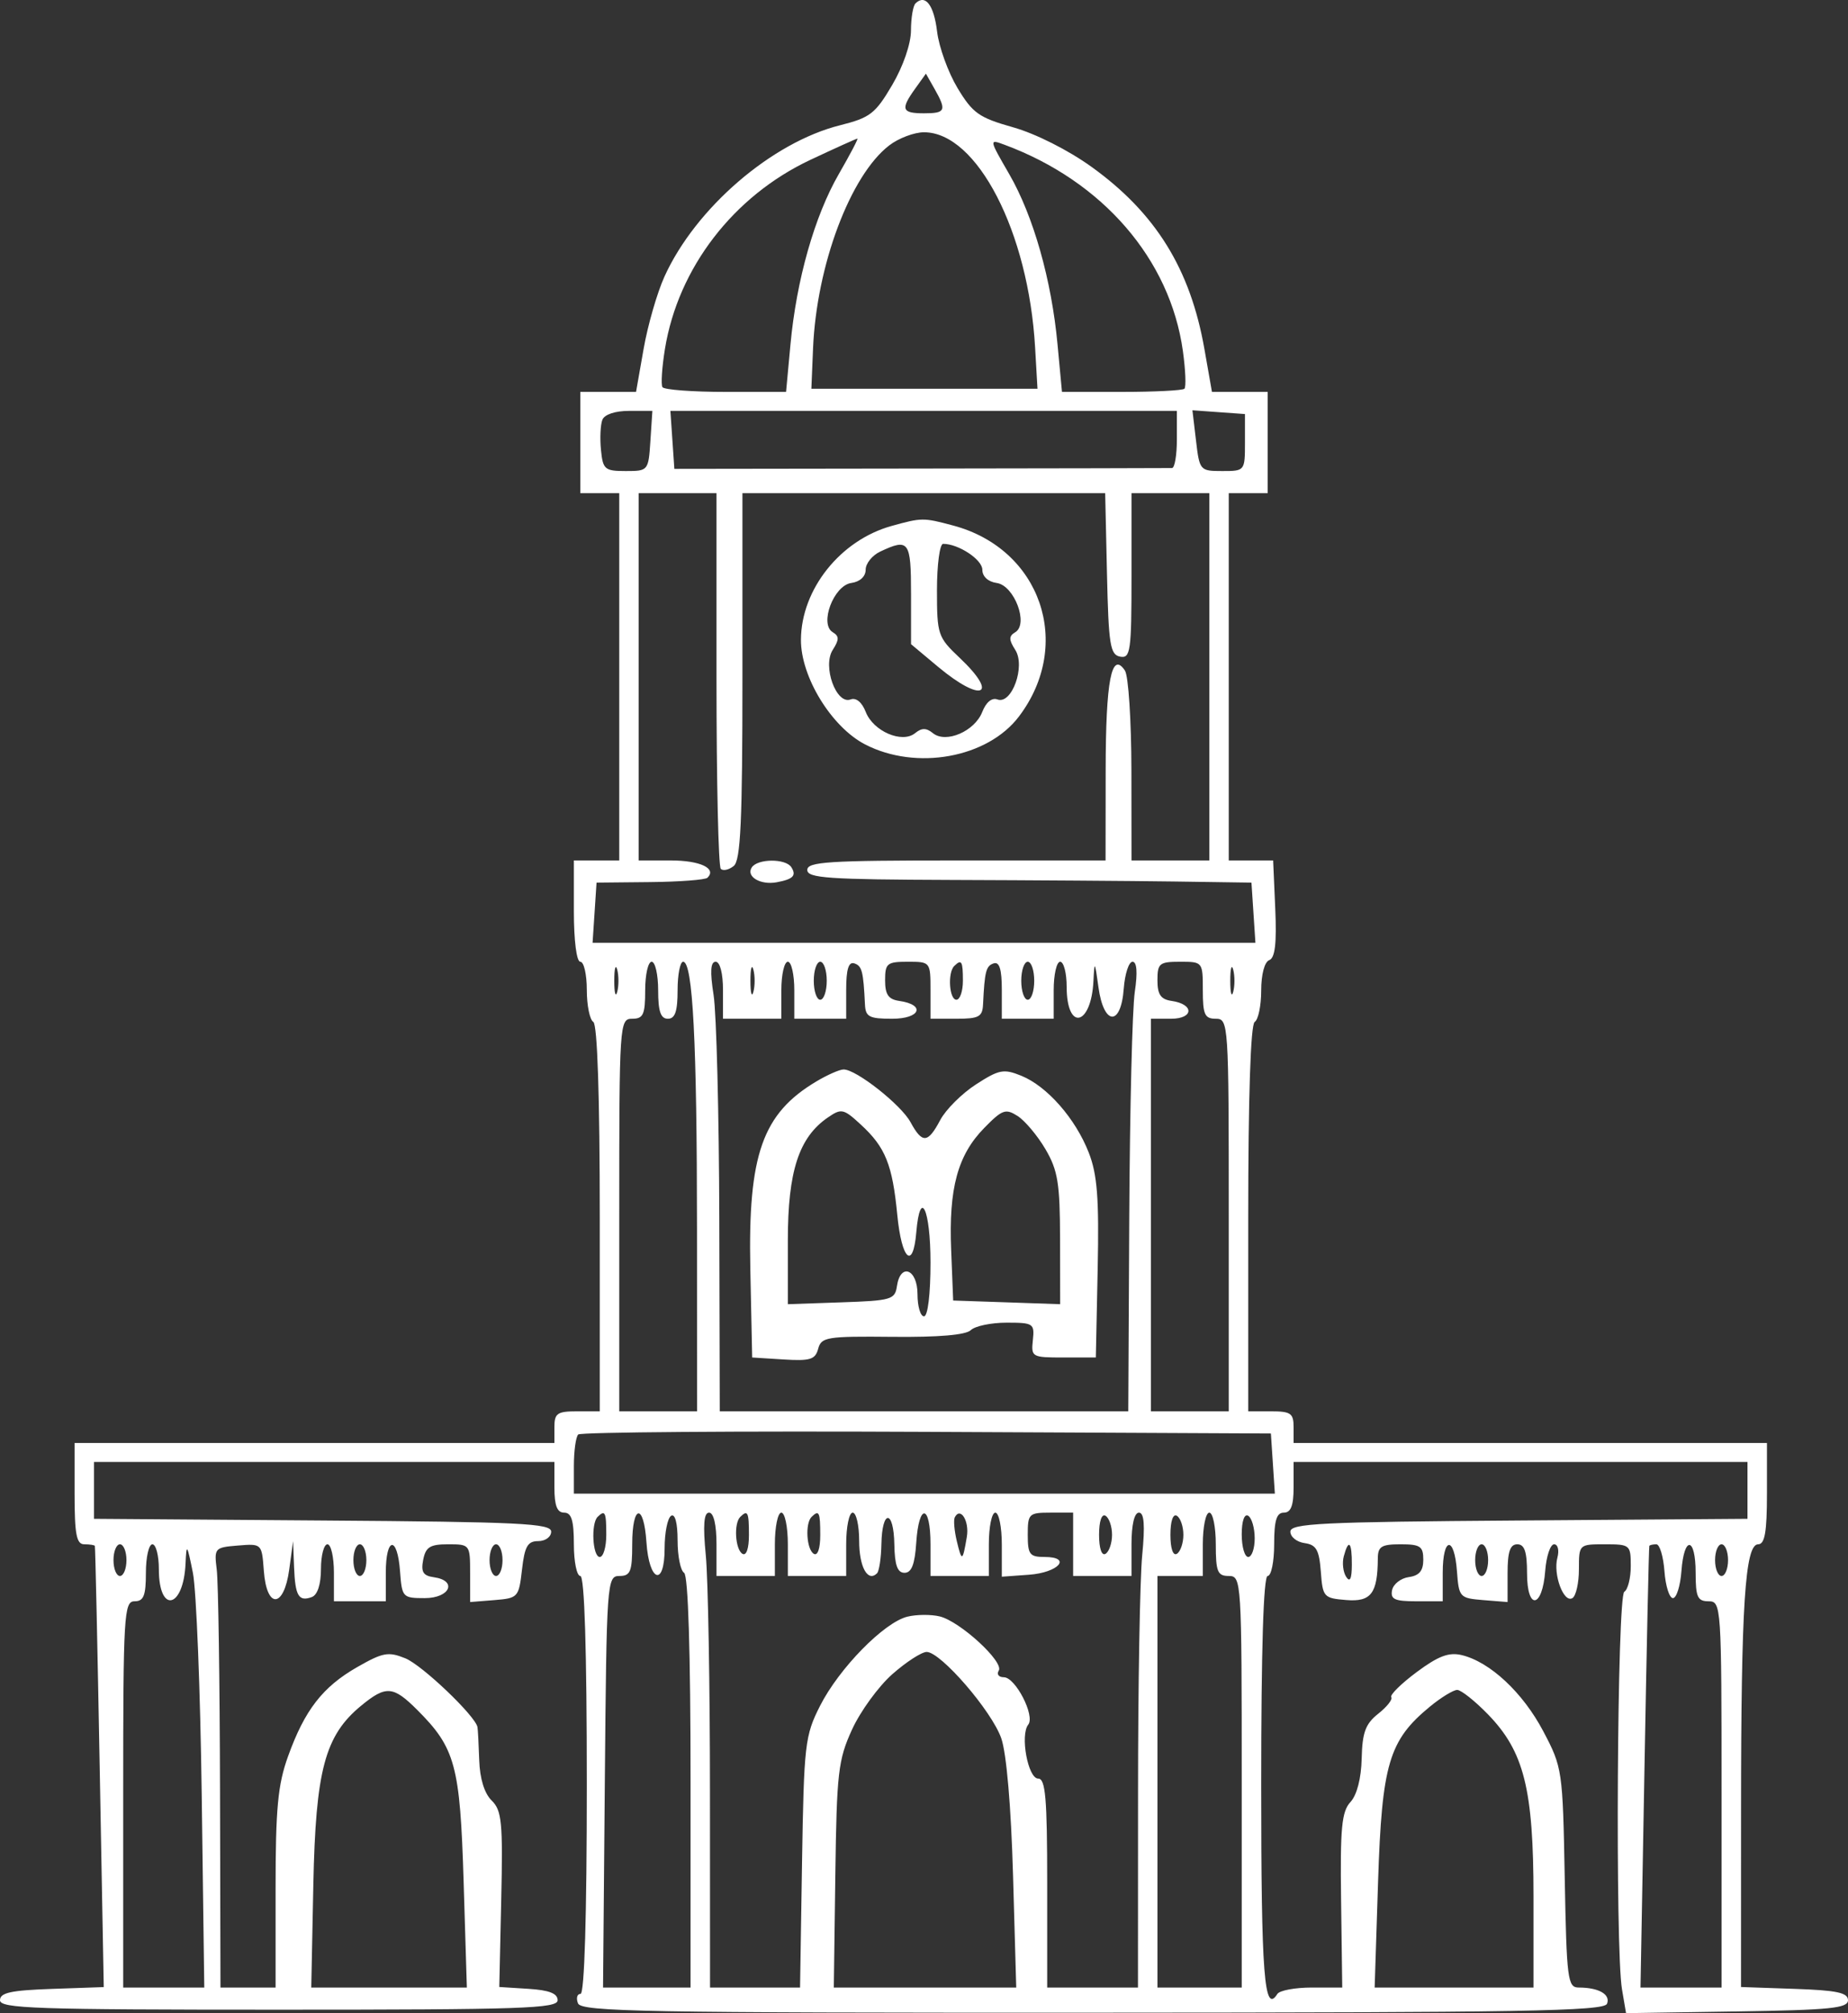 <svg width="56" height="61" viewBox="0 0 56 61" fill="none" xmlns="http://www.w3.org/2000/svg">
<rect x="0" y="0" width="56" height="61" fill="#333333" stroke="none"/>
<path fill-rule="evenodd" clip-rule="evenodd" d="M27.742 0.103C27.668 0.176 27.606 0.544 27.605 0.923C27.604 1.327 27.37 2.008 27.036 2.576C26.526 3.444 26.367 3.567 25.458 3.795C23.388 4.313 21.076 6.305 20.135 8.381C19.913 8.871 19.628 9.858 19.503 10.574L19.274 11.875H18.43H17.586V13.409V14.944H18.175H18.765V20.508V26.072H18.077H17.39V27.607C17.39 28.503 17.471 29.142 17.586 29.142C17.694 29.142 17.782 29.526 17.782 29.994C17.782 30.463 17.871 30.9 17.979 30.965C18.103 31.04 18.175 33.237 18.175 36.924V42.764H17.488C16.885 42.764 16.8 42.824 16.8 43.244V43.724H9.53H2.26V45.258C2.26 46.495 2.317 46.793 2.554 46.793C2.716 46.793 2.86 46.815 2.874 46.841C2.888 46.868 2.954 49.887 3.021 53.55L3.144 60.21L1.572 60.265C0.33 60.308 0 60.38 0 60.608C0 60.859 1.07 60.895 8.449 60.895C15.829 60.895 16.898 60.859 16.898 60.608C16.898 60.403 16.643 60.303 16.014 60.263L15.13 60.207L15.189 57.553C15.241 55.219 15.206 54.858 14.9 54.558C14.679 54.343 14.54 53.894 14.522 53.336C14.506 52.85 14.482 52.397 14.468 52.329C14.396 51.984 12.789 50.452 12.283 50.248C11.767 50.039 11.604 50.069 10.825 50.514C9.777 51.114 9.233 51.815 8.728 53.22C8.418 54.079 8.351 54.801 8.351 57.245V60.224H7.516H6.681L6.667 54.228C6.659 50.931 6.615 47.93 6.568 47.561C6.487 46.908 6.504 46.888 7.209 46.831C7.934 46.772 7.934 46.772 7.995 47.598C8.081 48.761 8.603 48.736 8.764 47.561L8.881 46.697L8.911 47.481C8.944 48.36 9.051 48.54 9.451 48.391C9.622 48.326 9.726 48.004 9.726 47.54C9.726 47.13 9.815 46.793 9.923 46.793C10.031 46.793 10.119 47.182 10.119 47.657V48.52H10.905H11.691V47.657C11.691 46.561 12.042 46.522 12.122 47.609C12.181 48.402 12.201 48.424 12.87 48.424C13.639 48.424 13.87 47.892 13.145 47.791C12.822 47.746 12.752 47.63 12.824 47.264C12.9 46.875 13.031 46.793 13.581 46.793C14.239 46.793 14.246 46.802 14.246 47.668V48.543L14.982 48.484C15.699 48.426 15.722 48.4 15.818 47.561C15.898 46.857 15.989 46.697 16.309 46.697C16.527 46.697 16.702 46.569 16.702 46.41C16.702 46.16 15.778 46.115 9.775 46.072L2.849 46.021V45.16V44.299H9.825H16.8V45.067C16.8 45.621 16.882 45.834 17.095 45.834C17.317 45.834 17.39 46.069 17.39 46.793C17.39 47.321 17.478 47.753 17.586 47.753C17.713 47.753 17.782 49.991 17.782 54.084C17.782 58.04 17.711 60.416 17.592 60.416C17.488 60.416 17.453 60.545 17.515 60.703C17.614 60.956 19.525 60.991 33.111 60.986C46.155 60.982 48.61 60.94 48.698 60.715C48.809 60.432 48.447 60.224 47.842 60.224C47.504 60.224 47.474 59.987 47.416 56.899C47.356 53.637 47.344 53.554 46.765 52.457C46.146 51.284 45.148 50.353 44.292 50.15C43.903 50.058 43.584 50.179 42.929 50.666C42.458 51.017 42.112 51.358 42.16 51.425C42.207 51.492 42.03 51.717 41.766 51.926C41.378 52.233 41.282 52.493 41.263 53.283C41.249 53.888 41.119 54.391 40.922 54.604C40.657 54.89 40.609 55.39 40.639 57.586L40.674 60.224H39.752C39.245 60.224 38.775 60.311 38.707 60.419C38.309 61.047 38.218 59.856 38.218 54.073C38.218 49.987 38.287 47.753 38.414 47.753C38.522 47.753 38.611 47.321 38.611 46.793C38.611 46.069 38.683 45.834 38.905 45.834C39.118 45.834 39.2 45.621 39.2 45.067V44.299H46.077H52.954V45.16V46.021L46.028 46.072C40.025 46.115 39.102 46.16 39.102 46.41C39.102 46.568 39.296 46.725 39.533 46.757C39.887 46.807 39.975 46.962 40.025 47.621C40.082 48.393 40.112 48.427 40.795 48.482C41.547 48.544 41.745 48.283 41.752 47.225C41.754 46.86 41.861 46.793 42.442 46.793C43.039 46.793 43.13 46.855 43.13 47.26C43.13 47.597 43.008 47.743 42.69 47.787C42.448 47.821 42.22 48 42.184 48.184C42.13 48.46 42.263 48.52 42.919 48.52H43.719V47.657C43.719 46.561 44.07 46.522 44.15 47.609C44.209 48.4 44.232 48.426 44.947 48.484L45.684 48.543V47.668C45.684 47.019 45.76 46.793 45.979 46.793C46.198 46.793 46.274 47.019 46.274 47.673C46.274 48.805 46.739 48.739 46.825 47.594C46.859 47.154 46.98 46.793 47.094 46.793C47.209 46.793 47.253 46.974 47.194 47.198C47.058 47.704 47.384 48.584 47.649 48.424C47.757 48.359 47.846 47.965 47.846 47.55C47.846 46.795 47.848 46.793 48.632 46.793C49.396 46.793 49.417 46.811 49.417 47.454C49.417 47.817 49.329 48.167 49.221 48.232C49.004 48.363 48.943 59.042 49.151 60.276L49.274 61L52.637 60.948C55.471 60.904 56 60.85 56 60.608C56 60.379 55.664 60.308 54.379 60.264L52.758 60.208L52.759 54.796C52.761 48.625 52.88 46.793 53.278 46.793C53.479 46.793 53.544 46.422 53.544 45.258V43.724H46.372H39.2V43.244C39.2 42.824 39.115 42.764 38.512 42.764H37.825V36.924C37.825 33.237 37.897 31.04 38.021 30.965C38.129 30.9 38.218 30.472 38.218 30.015C38.218 29.526 38.319 29.145 38.463 29.092C38.638 29.026 38.69 28.579 38.644 27.536L38.58 26.072H37.907H37.235V20.508V14.944H37.825H38.414V13.409V11.875H37.57H36.726L36.497 10.574C36.071 8.149 35.019 6.452 33.075 5.055C32.371 4.548 31.384 4.051 30.702 3.858C29.667 3.566 29.477 3.432 29.017 2.669C28.733 2.197 28.453 1.426 28.397 0.958C28.3 0.15 28.041 -0.188 27.742 0.103ZM27.734 2.684C27.282 3.313 27.325 3.433 28 3.433C28.656 3.433 28.691 3.349 28.317 2.689L28.058 2.232L27.734 2.684ZM26.946 4.406C25.768 5.311 24.744 8.04 24.638 10.553L24.587 11.779H28.013H31.439L31.367 10.532C31.168 7.03 29.608 4.008 28 4.008C27.705 4.008 27.23 4.187 26.946 4.406ZM24.556 4.844C22.226 5.939 20.551 8.116 20.15 10.571C20.059 11.13 20.025 11.652 20.074 11.731C20.123 11.81 20.986 11.875 21.991 11.875H23.82L23.953 10.443C24.134 8.482 24.685 6.542 25.422 5.268C25.761 4.68 26.013 4.2 25.982 4.2C25.951 4.2 25.309 4.49 24.556 4.844ZM30.581 5.273C31.315 6.542 31.866 8.484 32.047 10.443L32.181 11.875H33.987C34.981 11.875 35.838 11.832 35.892 11.779C35.946 11.726 35.925 11.212 35.845 10.635C35.458 7.854 33.415 5.491 30.445 4.388C29.968 4.211 29.968 4.212 30.581 5.273ZM18.254 12.72C18.195 12.868 18.176 13.278 18.211 13.631C18.269 14.225 18.325 14.273 18.961 14.273C19.642 14.273 19.65 14.264 19.709 13.362L19.769 12.45H19.064C18.64 12.45 18.317 12.558 18.254 12.72ZM20.375 13.329L20.435 14.207L27.902 14.197C32.008 14.192 35.435 14.185 35.516 14.182C35.597 14.179 35.663 13.789 35.663 13.314V12.45H27.989H20.315L20.375 13.329ZM36.243 13.352C36.349 14.256 36.363 14.273 37.039 14.273C37.723 14.273 37.726 14.268 37.726 13.409V12.546L36.93 12.489L36.134 12.432L36.243 13.352ZM19.354 20.508V26.072H20.325C21.216 26.072 21.727 26.314 21.438 26.596C21.373 26.66 20.59 26.719 19.699 26.728L18.077 26.744L18.017 27.655L17.957 28.567H28H38.043L37.983 27.655L37.923 26.744L35.565 26.71C34.268 26.692 31.24 26.671 28.835 26.663C25.087 26.65 24.463 26.607 24.463 26.36C24.463 26.113 25.096 26.072 28.983 26.072H33.502L33.505 23.338C33.508 20.618 33.682 19.713 34.088 20.317C34.195 20.475 34.283 21.835 34.285 23.338L34.288 26.072H35.467H36.646V20.508V14.944H35.467H34.288V17.453C34.288 19.738 34.257 19.955 33.944 19.897C33.641 19.84 33.593 19.538 33.545 17.388L33.49 14.944H27.994H22.498V20.485C22.498 24.886 22.444 26.069 22.235 26.239C22.09 26.357 21.913 26.396 21.842 26.327C21.77 26.257 21.712 23.668 21.712 20.572V14.944H20.533H19.354V20.508ZM27.017 15.937C25.466 16.368 24.28 17.855 24.271 19.383C24.264 20.509 25.197 22.03 26.216 22.557C27.768 23.358 29.929 22.965 30.879 21.708C32.534 19.519 31.538 16.631 28.884 15.924C27.978 15.682 27.936 15.682 27.017 15.937ZM26.674 16.713C26.43 16.828 26.232 17.075 26.232 17.263C26.232 17.469 26.059 17.628 25.796 17.665C25.264 17.74 24.823 18.909 25.234 19.156C25.433 19.277 25.433 19.381 25.234 19.693C24.918 20.187 25.34 21.357 25.775 21.194C25.942 21.131 26.12 21.277 26.234 21.571C26.463 22.159 27.335 22.535 27.729 22.216C27.932 22.051 28.068 22.051 28.271 22.216C28.665 22.535 29.537 22.159 29.766 21.571C29.88 21.277 30.058 21.131 30.225 21.194C30.66 21.357 31.082 20.187 30.766 19.693C30.567 19.381 30.567 19.277 30.766 19.156C31.177 18.909 30.736 17.74 30.204 17.665C29.942 17.628 29.768 17.469 29.768 17.264C29.768 16.956 29.046 16.479 28.58 16.479C28.477 16.479 28.393 17.11 28.393 17.881C28.393 19.23 28.418 19.306 29.081 19.933C30.293 21.08 29.748 21.308 28.428 20.206L27.607 19.519V17.999C27.607 16.392 27.543 16.304 26.674 16.713ZM22.779 26.286C22.603 26.564 23.047 26.826 23.54 26.733C24.036 26.64 24.141 26.531 23.98 26.277C23.809 26.008 22.952 26.014 22.779 26.286ZM18.614 29.718C18.614 30.087 18.654 30.238 18.704 30.053C18.753 29.869 18.753 29.567 18.704 29.382C18.654 29.197 18.614 29.348 18.614 29.718ZM19.551 30.006C19.551 30.741 19.493 30.869 19.158 30.869C18.773 30.869 18.765 30.997 18.765 36.817V42.764H19.944H21.123L21.121 37.248C21.12 31.567 20.994 29.142 20.701 29.142C20.609 29.142 20.533 29.531 20.533 30.006C20.533 30.645 20.457 30.869 20.239 30.869C20.02 30.869 19.944 30.645 19.944 30.006C19.944 29.531 19.855 29.142 19.747 29.142C19.639 29.142 19.551 29.531 19.551 30.006ZM21.624 30.149C21.711 30.703 21.789 33.769 21.797 36.961L21.811 42.764H28L34.19 42.764L34.22 36.865C34.237 33.62 34.312 30.555 34.388 30.053C34.476 29.464 34.451 29.142 34.319 29.142C34.206 29.142 34.087 29.509 34.053 29.958C33.968 31.111 33.445 31.078 33.286 29.91C33.177 29.116 33.165 29.1 33.135 29.718C33.069 31.093 32.323 31.259 32.323 29.898C32.323 29.482 32.234 29.142 32.126 29.142C32.018 29.142 31.93 29.531 31.93 30.006V30.869H31.144H30.358V29.99C30.358 29.371 30.285 29.134 30.112 29.191C29.879 29.268 29.838 29.426 29.789 30.437C29.771 30.81 29.66 30.869 28.983 30.869H28.197V30.006C28.197 29.147 28.193 29.142 27.509 29.142C26.879 29.142 26.821 29.19 26.821 29.704C26.821 30.135 26.921 30.281 27.248 30.328C28.059 30.445 27.891 30.869 27.034 30.869C26.339 30.869 26.229 30.811 26.211 30.437C26.162 29.426 26.121 29.268 25.888 29.191C25.715 29.134 25.642 29.371 25.642 29.99V30.869H24.856H24.07V30.006C24.07 29.531 23.982 29.142 23.874 29.142C23.766 29.142 23.677 29.531 23.677 30.006V30.869H22.793H21.909V30.006C21.909 29.493 21.819 29.142 21.687 29.142C21.531 29.142 21.512 29.439 21.624 30.149ZM22.74 29.718C22.74 30.087 22.781 30.238 22.83 30.053C22.88 29.869 22.88 29.567 22.83 29.382C22.781 29.197 22.74 29.348 22.74 29.718ZM24.66 29.718C24.66 30.034 24.748 30.293 24.856 30.293C24.964 30.293 25.053 30.034 25.053 29.718C25.053 29.401 24.964 29.142 24.856 29.142C24.748 29.142 24.66 29.401 24.66 29.718ZM28.917 29.27C28.711 29.471 28.764 30.293 28.983 30.293C29.09 30.293 29.179 30.034 29.179 29.718C29.179 29.122 29.139 29.053 28.917 29.27ZM30.947 29.718C30.947 30.034 31.036 30.293 31.144 30.293C31.252 30.293 31.34 30.034 31.34 29.718C31.34 29.401 31.252 29.142 31.144 29.142C31.036 29.142 30.947 29.401 30.947 29.718ZM35.074 29.704C35.074 30.135 35.174 30.281 35.501 30.328C36.193 30.427 36.179 30.869 35.483 30.869H34.877V36.817V42.764H36.056H37.235V36.817C37.235 30.997 37.227 30.869 36.842 30.869C36.507 30.869 36.449 30.741 36.449 30.006C36.449 29.147 36.445 29.142 35.761 29.142C35.132 29.142 35.074 29.19 35.074 29.704ZM37.281 29.718C37.281 30.087 37.321 30.238 37.37 30.053C37.42 29.869 37.42 29.567 37.37 29.382C37.321 29.197 37.281 29.348 37.281 29.718ZM24.74 32.767C23.103 33.742 22.665 34.984 22.737 38.447L22.793 41.133L23.742 41.193C24.552 41.243 24.705 41.196 24.793 40.869C24.888 40.514 25.053 40.487 27.042 40.507C28.451 40.521 29.268 40.451 29.42 40.303C29.547 40.18 30.034 40.078 30.503 40.078C31.315 40.078 31.352 40.103 31.299 40.606C31.244 41.119 31.27 41.133 32.225 41.133H33.207L33.263 38.447C33.307 36.311 33.252 35.59 32.993 34.926C32.59 33.892 31.729 32.912 30.946 32.595C30.413 32.38 30.276 32.406 29.575 32.858C29.147 33.135 28.66 33.621 28.492 33.938C28.116 34.647 27.949 34.659 27.591 34.002C27.303 33.473 25.945 32.403 25.564 32.405C25.445 32.405 25.074 32.568 24.74 32.767ZM25.09 33.858C24.209 34.461 23.874 35.487 23.874 37.584V39.518L25.495 39.462C27.006 39.411 27.12 39.378 27.179 38.975C27.284 38.252 27.803 38.451 27.803 39.215C27.803 39.584 27.892 39.886 28 39.886C28.116 39.886 28.197 39.215 28.197 38.256C28.197 36.634 27.883 35.97 27.766 37.344C27.669 38.494 27.323 38.177 27.191 36.817C27.044 35.293 26.832 34.765 26.095 34.085C25.563 33.593 25.499 33.578 25.09 33.858ZM29.824 34.179C29.02 35.001 28.747 36.005 28.823 37.872L28.884 39.407L30.505 39.462L32.126 39.518L32.123 37.544C32.12 35.855 32.056 35.461 31.681 34.822C31.44 34.411 31.06 33.959 30.837 33.816C30.473 33.583 30.372 33.619 29.824 34.179ZM17.522 43.466C17.449 43.537 17.39 43.97 17.39 44.427V45.258H28.011H38.632L38.572 44.347L38.512 43.436L28.084 43.386C22.348 43.359 17.595 43.395 17.522 43.466ZM18.11 45.962C17.903 46.164 17.957 47.177 18.175 47.177C18.284 47.177 18.372 46.875 18.372 46.506C18.372 45.816 18.336 45.741 18.11 45.962ZM19.158 46.793C19.158 47.62 19.105 47.753 18.77 47.753C18.393 47.753 18.381 47.927 18.328 53.988L18.274 60.224L19.6 60.224H20.926V54C20.926 50.057 20.854 47.732 20.73 47.657C20.622 47.592 20.533 47.15 20.533 46.675C20.533 46.148 20.457 45.858 20.337 45.93C20.229 45.995 20.14 46.439 20.14 46.917C20.14 48.098 19.67 47.939 19.589 46.73C19.509 45.53 19.158 45.581 19.158 46.793ZM21.388 47.129C21.457 47.841 21.514 51.079 21.514 54.324L21.516 60.224H22.88H24.244L24.304 56.434C24.362 52.851 24.391 52.593 24.851 51.686C25.428 50.549 26.79 49.159 27.497 48.986C27.774 48.918 28.215 48.915 28.478 48.979C29.094 49.13 30.432 50.359 30.265 50.621C30.195 50.732 30.265 50.822 30.42 50.822C30.771 50.822 31.372 51.989 31.159 52.257C30.907 52.572 31.15 53.892 31.46 53.892C31.682 53.892 31.733 54.483 31.733 57.058V60.224H33.109H34.484L34.486 54.324C34.486 51.079 34.543 47.841 34.612 47.129C34.701 46.213 34.672 45.834 34.513 45.834C34.374 45.834 34.288 46.201 34.288 46.793V47.753H33.404H32.519V46.793V45.834H31.832C31.177 45.834 31.144 45.866 31.144 46.506C31.144 47.1 31.202 47.177 31.651 47.177C32.497 47.177 32.08 47.651 31.178 47.716L30.358 47.775V46.804C30.358 46.271 30.27 45.834 30.161 45.834C30.053 45.834 29.965 46.266 29.965 46.793V47.753H29.081H28.197V46.793C28.197 45.573 27.845 45.534 27.765 46.745C27.722 47.402 27.623 47.657 27.41 47.657C27.194 47.657 27.112 47.426 27.101 46.793C27.082 45.731 26.728 45.729 26.709 46.791C26.701 47.212 26.641 47.609 26.575 47.674C26.293 47.949 26.035 47.477 26.035 46.686C26.035 46.218 25.947 45.834 25.839 45.834C25.73 45.834 25.642 46.266 25.642 46.793V47.753H24.758H23.874V46.793C23.874 46.266 23.785 45.834 23.677 45.834C23.569 45.834 23.481 46.266 23.481 46.793V47.753H22.596H21.712V46.793C21.712 46.201 21.626 45.834 21.487 45.834C21.328 45.834 21.299 46.213 21.388 47.129ZM22.433 45.962C22.231 46.159 22.278 46.948 22.498 47.081C22.615 47.152 22.695 46.923 22.695 46.517C22.695 45.816 22.659 45.741 22.433 45.962ZM24.594 45.962C24.393 46.159 24.439 46.948 24.66 47.081C24.777 47.152 24.856 46.923 24.856 46.517C24.856 45.816 24.821 45.741 24.594 45.962ZM28.933 45.975C28.891 46.056 28.918 46.381 28.994 46.697C29.146 47.331 29.171 47.32 29.298 46.568C29.379 46.09 29.105 45.645 28.933 45.975ZM33.305 46.506C33.305 46.919 33.385 47.152 33.502 47.081C33.61 47.016 33.698 46.757 33.698 46.506C33.698 46.254 33.61 45.995 33.502 45.93C33.385 45.859 33.305 46.092 33.305 46.506ZM35.467 46.506C35.467 46.919 35.546 47.152 35.663 47.081C35.771 47.016 35.86 46.757 35.86 46.506C35.86 46.254 35.771 45.995 35.663 45.93C35.546 45.859 35.467 46.092 35.467 46.506ZM36.449 46.793V47.753H35.761H35.074V53.988V60.224H36.351H37.628V53.988C37.628 47.881 37.62 47.753 37.235 47.753C36.895 47.753 36.842 47.625 36.842 46.793C36.842 46.266 36.754 45.834 36.646 45.834C36.538 45.834 36.449 46.266 36.449 46.793ZM37.628 46.494C37.628 46.87 37.717 47.177 37.825 47.177C37.933 47.177 38.021 46.923 38.021 46.613C38.021 46.303 37.933 45.995 37.825 45.93C37.708 45.859 37.628 46.088 37.628 46.494ZM3.439 47.273C3.439 47.537 3.527 47.753 3.635 47.753C3.743 47.753 3.832 47.537 3.832 47.273C3.832 47.009 3.743 46.793 3.635 46.793C3.527 46.793 3.439 47.009 3.439 47.273ZM4.421 47.657C4.421 48.351 4.354 48.52 4.077 48.52C3.757 48.52 3.733 48.927 3.733 54.372V60.224H4.962H6.19L6.113 54.42C6.071 51.228 5.95 48.184 5.845 47.657C5.669 46.781 5.65 46.756 5.623 47.369C5.563 48.743 4.814 48.911 4.814 47.55C4.814 47.134 4.726 46.793 4.618 46.793C4.509 46.793 4.421 47.182 4.421 47.657ZM10.709 47.273C10.709 47.537 10.797 47.753 10.905 47.753C11.013 47.753 11.102 47.537 11.102 47.273C11.102 47.009 11.013 46.793 10.905 46.793C10.797 46.793 10.709 47.009 10.709 47.273ZM14.835 47.273C14.835 47.537 14.924 47.753 15.032 47.753C15.14 47.753 15.228 47.537 15.228 47.273C15.228 47.009 15.14 46.793 15.032 46.793C14.924 46.793 14.835 47.009 14.835 47.273ZM40.721 47.156C40.667 47.355 40.7 47.636 40.793 47.779C40.908 47.957 40.963 47.841 40.965 47.417C40.969 46.719 40.867 46.61 40.721 47.156ZM44.702 47.273C44.702 47.537 44.79 47.753 44.898 47.753C45.006 47.753 45.095 47.537 45.095 47.273C45.095 47.009 45.006 46.793 44.898 46.793C44.79 46.793 44.702 47.009 44.702 47.273ZM49.98 46.841C49.965 46.868 49.899 49.89 49.833 53.557L49.712 60.224L50.94 60.224L52.168 60.224V54.372C52.168 48.648 52.16 48.52 51.775 48.52C51.441 48.52 51.383 48.392 51.383 47.657C51.383 46.561 51.032 46.522 50.952 47.609C50.918 48.057 50.803 48.424 50.695 48.424C50.587 48.424 50.471 48.057 50.438 47.609C50.404 47.16 50.294 46.793 50.192 46.793C50.09 46.793 49.995 46.815 49.98 46.841ZM51.972 47.273C51.972 47.537 52.06 47.753 52.168 47.753C52.276 47.753 52.365 47.537 52.365 47.273C52.365 47.009 52.276 46.793 52.168 46.793C52.06 46.793 51.972 47.009 51.972 47.273ZM27.041 50.728C26.622 51.098 26.071 51.854 25.819 52.407C25.399 53.323 25.354 53.716 25.313 56.818L25.267 60.224H28.031H30.795L30.698 56.818C30.639 54.743 30.5 53.123 30.341 52.67C30.05 51.84 28.507 50.055 28.081 50.055C27.929 50.055 27.461 50.358 27.041 50.728ZM10.947 51.681C9.845 52.587 9.566 53.631 9.495 57.11L9.432 60.224H11.79L14.147 60.224L14.049 57.01C13.942 53.492 13.799 52.965 12.641 51.809C11.913 51.082 11.696 51.066 10.947 51.681ZM43.333 51.71C42.088 52.733 41.876 53.448 41.76 57.01L41.656 60.224L44.063 60.224L46.47 60.224V57.464C46.47 54.208 46.184 53.069 45.084 51.94C44.691 51.536 44.274 51.206 44.158 51.206C44.041 51.206 43.67 51.433 43.333 51.71Z" fill="white"/>
</svg>
